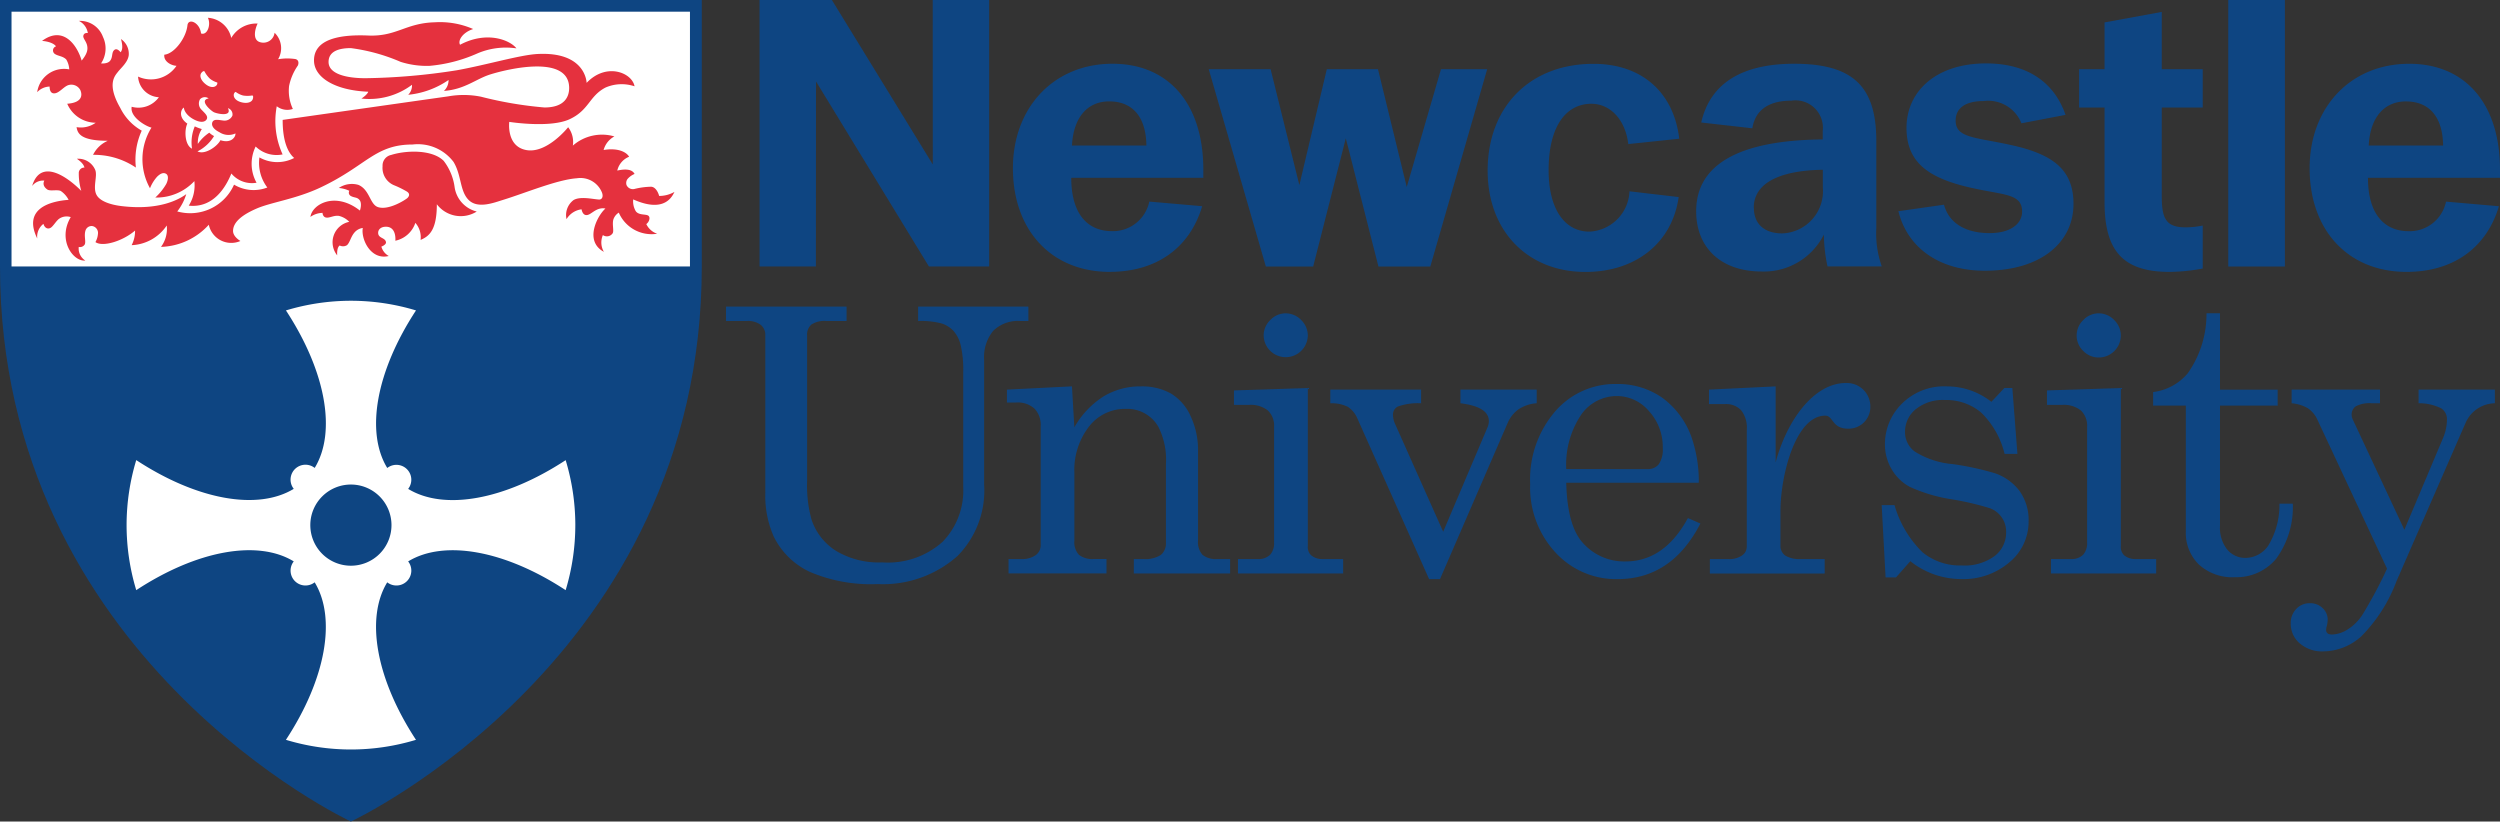 <svg xmlns="http://www.w3.org/2000/svg" viewBox="0 0 200 65.722"><rect x="0" y="0" width="200" height="65.722" fill="#333333" stroke="none"/><defs><style>.cls-1{fill:#0e4582;}.cls-2{fill:#fff;}.cls-3{fill:#e5313e;}</style></defs><title>Asset 6</title><g id="Layer_2" data-name="Layer 2"><g id="Layer_1-2" data-name="Layer 1"><path class="cls-1" d="M88.794,21.751c-4.7,0-7.761-3.348-7.761-8.293C81.033,8.605,84.3,5.1,89,5.1c4.465,0,7.266,3.164,7.266,8.478v.645H85.7c0,2.764,1.2,4.27,3.267,4.27a2.975,2.975,0,0,0,2.977-2.366l4.23.369c-.992,3.348-3.676,5.252-7.382,5.252m2.919-10.106c-.03-2.3-1.11-3.531-2.978-3.531-1.721,0-2.859,1.26-2.975,3.531Z"/><path class="cls-1" d="M192.53,21.751c-4.7,0-7.761-3.348-7.761-8.293,0-4.853,3.268-8.355,7.966-8.355C197.2,5.1,200,8.267,200,13.581v.645H189.437c0,2.764,1.2,4.27,3.268,4.27a2.973,2.973,0,0,0,2.977-2.366l4.231.369c-.993,3.348-3.677,5.252-7.383,5.252m2.919-10.106c-.031-2.3-1.11-3.531-2.977-3.531-1.722,0-2.86,1.26-2.976,3.531Z"/><polyline class="cls-1" points="96.698 5.534 101.648 5.534 103.948 14.808 106.146 5.534 110.239 5.534 112.54 14.96 115.28 5.534 118.975 5.534 114.425 21.321 110.275 21.321 107.664 11.062 105.054 21.321 101.268 21.321 96.698 5.534"/><path class="cls-1" d="M127.325,8.3c-2,0-3.376,1.72-3.434,5.1s1.325,5.13,3.26,5.13a3.365,3.365,0,0,0,3.208-3.225l3.935.46c-.515,3.655-3.424,5.99-7.456,5.99-4.677,0-7.909-3.348-7.825-8.293.086-5.037,3.465-8.355,8.464-8.355,3.8,0,6.411,2.212,6.863,5.99l-4.076.429c-.255-2.087-1.552-3.224-2.939-3.224"/><path class="cls-1" d="M145.906,18.772a5.36,5.36,0,0,1-4.962,2.948c-3.266,0-5.25-1.9-5.25-4.823,0-3.715,3.383-5.681,10.124-5.742v-.677a2.193,2.193,0,0,0-2.51-2.425c-1.837,0-2.889.767-3.121,2.21L136.1,9.8c.7-3.1,3.21-4.7,7.44-4.7,4.726,0,6.564,1.843,6.564,6.173v7a7.911,7.911,0,0,0,.438,3.041H146.2a12.788,12.788,0,0,1-.291-2.549m-5.6-2.151c0,1.29.819,2.058,2.277,2.058a3.383,3.383,0,0,0,3.239-3.686V13.581C142.17,13.642,140.3,14.748,140.3,16.621Z"/><path class="cls-1" d="M155.521,16.376c.379,1.444,1.691,2.273,3.647,2.273,1.663,0,2.6-.738,2.6-1.72,0-1.383-1.314-1.321-3.647-1.813-3.735-.767-5.6-2.027-5.6-4.883,0-2.949,2.393-5.16,6.361-5.16,3.239,0,5.428,1.443,6.362,4.116l-3.53.675A2.856,2.856,0,0,0,158.7,8.083c-1.459,0-2.247.553-2.247,1.567,0,1.38,1.517,1.32,4.347,1.934,3.414.737,5.079,1.966,5.079,4.73,0,3.1-2.628,5.344-7.091,5.344-3.618,0-6.186-1.811-6.916-4.761l3.648-.521"/><rect class="cls-1" x="178.261" width="4.53" height="21.321"/><path class="cls-1" d="M85.951,34.18a7.026,7.026,0,0,1,2.307-2.451,5.621,5.621,0,0,1,3.005-.817,4.726,4.726,0,0,1,2.421.574A4.034,4.034,0,0,1,95.253,33.3a6.392,6.392,0,0,1,.59,2.782v7.164a1.509,1.509,0,0,0,.356,1.138,1.7,1.7,0,0,0,1.192.339h1.021v1.155H90.705V44.723h.731a2.326,2.326,0,0,0,1.432-.329,1.188,1.188,0,0,0,.406-.983V37.146a5.816,5.816,0,0,0-.619-3.028,2.875,2.875,0,0,0-2.625-1.407,3.621,3.621,0,0,0-2.913,1.42,5.656,5.656,0,0,0-1.166,3.7v5.42a1.487,1.487,0,0,0,.363,1.133,1.749,1.749,0,0,0,1.2.335H88.52v1.155H80.684V44.723h1.011a1.851,1.851,0,0,0,1.161-.314.961.961,0,0,0,.4-.786V34.114a1.9,1.9,0,0,0-.5-1.429A2,2,0,0,0,81.3,32.2h-.745V31.169l5.2-.261.193,3.272"/><path class="cls-1" d="M98.717,31.233l5.908-.192V43.673a.933.933,0,0,0,.251.736,1.346,1.346,0,0,0,.912.314h1.663v1.155H99.037V44.723h1.556a1.347,1.347,0,0,0,1.013-.337,1.371,1.371,0,0,0,.321-.98V34.16a1.68,1.68,0,0,0-.5-1.324,2.2,2.2,0,0,0-1.5-.446H98.717V31.233m4.134-6.166a1.706,1.706,0,0,1,1.241.534,1.726,1.726,0,0,1,.533,1.256,1.767,1.767,0,0,1-3.533-.016,1.7,1.7,0,0,1,.534-1.24A1.683,1.683,0,0,1,102.851,25.067Z"/><path class="cls-1" d="M163.758,31.233l5.908-.192V43.673a.933.933,0,0,0,.251.736,1.347,1.347,0,0,0,.912.314h1.664v1.155h-8.416V44.723h1.557a1.341,1.341,0,0,0,1.012-.337,1.367,1.367,0,0,0,.323-.98V34.16a1.68,1.68,0,0,0-.5-1.324,2.2,2.2,0,0,0-1.5-.446h-1.211V31.233m4.134-6.166a1.7,1.7,0,0,1,1.24.534,1.723,1.723,0,0,1,.534,1.256,1.769,1.769,0,0,1-1.759,1.743,1.7,1.7,0,0,1-1.247-.526,1.678,1.678,0,0,1-.527-1.233,1.7,1.7,0,0,1,.534-1.24A1.683,1.683,0,0,1,167.892,25.067Z"/><path class="cls-1" d="M106.429,31.169h7.259v1.092a4.856,4.856,0,0,0-1.85.257.708.708,0,0,0-.4.647,1.8,1.8,0,0,0,.14.686l3.877,8.688,3.575-8.419a1.294,1.294,0,0,0,.078-.438q0-1.14-2.271-1.421V31.169h6.1v1.092a2.966,2.966,0,0,0-1.477.5,2.61,2.61,0,0,0-.851,1.085L115.2,46.329h-.872L108.6,33.5a2.1,2.1,0,0,0-.765-.949,2.9,2.9,0,0,0-1.409-.287V31.169"/><path class="cls-1" d="M135.9,38.621H125.3q.079,3.358,1.268,4.741a4.414,4.414,0,0,0,3.47,1.553q3.108,0,4.994-3.469l1,.436q-2.3,4.449-6.628,4.447a6.571,6.571,0,0,1-4.972-2.137,7.65,7.65,0,0,1-2.019-5.471,8.341,8.341,0,0,1,1.986-5.793,6.326,6.326,0,0,1,4.894-2.208,6.231,6.231,0,0,1,3.689,1.1,6.644,6.644,0,0,1,2.339,3.156,10.756,10.756,0,0,1,.582,3.645m-10.6-1.093H131.8a1.1,1.1,0,0,0,.9-.385,2.084,2.084,0,0,0,.32-1.313,4.212,4.212,0,0,0-1.1-2.936,3.37,3.37,0,0,0-2.582-1.21,3.486,3.486,0,0,0-2.822,1.46A7.178,7.178,0,0,0,125.3,37.528Z"/><path class="cls-1" d="M151.563,40.419a8.613,8.613,0,0,0,2.245,3.77,4.735,4.735,0,0,0,3.125,1.048,4.066,4.066,0,0,0,2.636-.753,2.361,2.361,0,0,0,.921-1.911,1.989,1.989,0,0,0-1.274-1.908,22.748,22.748,0,0,0-3.1-.724,12.766,12.766,0,0,1-3.334-.993,3.731,3.731,0,0,1-1.464-1.431,3.914,3.914,0,0,1-.523-1.982,4.524,4.524,0,0,1,1.079-2.941,4.78,4.78,0,0,1,3.9-1.682,5.737,5.737,0,0,1,3.537,1.234l1.035-1.105h.641l.407,5.268h-1.028a6.835,6.835,0,0,0-1.87-3.3,4.319,4.319,0,0,0-2.905-1.007,3.426,3.426,0,0,0-2.34.743,2.315,2.315,0,0,0-.849,1.814,1.919,1.919,0,0,0,.783,1.567,6.738,6.738,0,0,0,3.021,1,22.856,22.856,0,0,1,3.4.738,4.115,4.115,0,0,1,1.982,1.448,3.982,3.982,0,0,1,.7,2.385,4.209,4.209,0,0,1-1.529,3.282,5.671,5.671,0,0,1-3.885,1.346,6.524,6.524,0,0,1-4.048-1.431l-1.147,1.3h-.832l-.313-5.781h1.028"/><path class="cls-1" d="M183.33,31.169H190.4v1.092h-.661a2.374,2.374,0,0,0-1.269.238.784.784,0,0,0-.338.683.9.9,0,0,0,.1.4l4.117,8.8,3.078-7.3a3.884,3.884,0,0,0,.33-1.52,1.031,1.031,0,0,0-.454-.891,3.979,3.979,0,0,0-1.815-.412V31.169h6.1v1.092a2.6,2.6,0,0,0-2.334,1.553l-5.527,12.661A12.469,12.469,0,0,1,188.91,50.9a4.588,4.588,0,0,1-3.035,1.21,2.73,2.73,0,0,1-1.9-.644,2.06,2.06,0,0,1-.716-1.589,1.607,1.607,0,0,1,.44-1.162,1.463,1.463,0,0,1,1.1-.459,1.412,1.412,0,0,1,1.008.39,1.248,1.248,0,0,1,.408.933,2.472,2.472,0,0,1-.063.468,1.44,1.44,0,0,0-.063.342c0,.249.162.373.488.373a2.461,2.461,0,0,0,1.178-.371,3.822,3.822,0,0,0,1.224-1.188,35.386,35.386,0,0,0,1.983-3.709L185.394,33.58a2.254,2.254,0,0,0-.748-.911,3.109,3.109,0,0,0-1.316-.408V31.169"/><polyline class="cls-1" points="60.764 0.001 66.551 0.001 74.624 13.158 74.618 0.001 79.133 0.001 79.133 21.318 74.313 21.318 65.281 6.516 65.271 21.318 60.764 21.318 60.764 0.001"/><path class="cls-1" d="M58.081,24.526h9.645v1.155H66.111a1.917,1.917,0,0,0-1.2.283,1.056,1.056,0,0,0-.342.863V38.483a10.172,10.172,0,0,0,.36,3.105,4.717,4.717,0,0,0,1.948,2.478,6.656,6.656,0,0,0,3.7.925A6.569,6.569,0,0,0,75.4,43.352a5.886,5.886,0,0,0,1.658-4.382V29.76a8.768,8.768,0,0,0-.2-2.142,2.739,2.739,0,0,0-.57-1.137,2.248,2.248,0,0,0-.939-.6,6.473,6.473,0,0,0-1.9-.2V24.526H82.27v1.155h-.627a2.823,2.823,0,0,0-2.193.793,3.309,3.309,0,0,0-.72,2.3v9.976A7.457,7.457,0,0,1,76.6,44.48a8.975,8.975,0,0,1-6.39,2.246,12.433,12.433,0,0,1-5.431-.979A6.09,6.09,0,0,1,61.9,42.926a8.046,8.046,0,0,1-.674-3.517V26.828a1.041,1.041,0,0,0-.367-.84,1.691,1.691,0,0,0-1.1-.307H58.081V24.526"/><path class="cls-1" d="M176.218,18.045a7.231,7.231,0,0,1-1.372.143c-1.568,0-1.905-.706-1.905-2.489V8.605h3.277V5.534h-3.277V.954l-4.576.838V5.534h-2.038V8.605h2.038v7.586c0,3.871,1.475,5.56,5.189,5.56a14.624,14.624,0,0,0,2.664-.27V18.045"/><path class="cls-1" d="M182.355,40.293a6.278,6.278,0,0,1-.878,3.33,2.221,2.221,0,0,1-1.821,1.009,1.874,1.874,0,0,1-1.476-.663,2.815,2.815,0,0,1-.581-1.911V32.447h4.614V31.171H177.6V25.062H176.52a8.227,8.227,0,0,1-1.509,4.812,4.292,4.292,0,0,1-2.76,1.488v1.085h2.615V42.5a3.538,3.538,0,0,0,1.044,2.661,3.97,3.97,0,0,0,2.893,1.015,4.132,4.132,0,0,0,3.267-1.446,6.982,6.982,0,0,0,1.354-4.438h-1.069"/><path class="cls-1" d="M147.674,30.64c-2.569,0-4.733,3-5.623,6.359V30.912l-5.33.257v1.157H138a1.658,1.658,0,0,1,1.291.493,2.257,2.257,0,0,1,.452,1.56v9.357a.859.859,0,0,1-.376.7,1.807,1.807,0,0,1-1.115.29h-1.463v1.155h9.186V44.723H144.1a2.192,2.192,0,0,1-1.287-.283.959.959,0,0,1-.377-.815V40.9c0-2.824,1.194-7.648,3.585-7.648.652,0,.521,1.042,1.825,1.042a1.736,1.736,0,0,0,1.782-1.782,1.875,1.875,0,0,0-1.955-1.869"/><path class="cls-1" d="M0,0S0,12.69,0,21.308C0,52.66,28.072,65.722,28.072,65.722S56.143,52.66,56.143,21.308c0-8.618,0-21.307,0-21.307H0"/><rect class="cls-2" x="0.922" y="0.935" width="54.275" height="20.382"/><path class="cls-2" d="M46.026,42.012a17.989,17.989,0,0,0-.773-5.2c-4.881,3.2-9.73,4.053-12.6,2.3a1.192,1.192,0,0,0-1.673-1.673c-1.752-2.874-.9-7.724,2.3-12.605a17.965,17.965,0,0,0-5.205-.773h0a17.965,17.965,0,0,0-5.2.773c3.2,4.881,4.053,9.73,2.3,12.6A1.192,1.192,0,0,0,23.5,39.107c-2.874,1.752-7.723.9-12.6-2.3a17.994,17.994,0,0,0-.773,5.205h0a17.987,17.987,0,0,0,.773,5.2c4.882-3.2,9.731-4.053,12.6-2.3a1.192,1.192,0,0,0,1.673,1.674c1.751,2.874.9,7.723-2.3,12.6a17.966,17.966,0,0,0,5.2.774h0a17.966,17.966,0,0,0,5.205-.774c-3.2-4.88-4.053-9.73-2.3-12.6a1.192,1.192,0,0,0,1.674-1.673c2.874-1.752,7.723-.9,12.6,2.3a17.953,17.953,0,0,0,.773-5.2h0"/><path class="cls-1" d="M31.319,42.011a3.247,3.247,0,1,1-3.247-3.248,3.247,3.247,0,0,1,3.247,3.248"/><path class="cls-3" d="M10.875,13.409a5.984,5.984,0,0,0-3.43-1.022,2.359,2.359,0,0,1,1.181-1.125c-2.174,0-2.422-.589-2.5-1.091a2.038,2.038,0,0,0,1.53-.352A2.5,2.5,0,0,1,5.379,8.3c1.227-.091,1.213-.711,1.049-1.09a.811.811,0,0,0-.959-.4c-.36.111-.725.628-1.1.658-.351.028-.4-.327-.4-.543a1.42,1.42,0,0,0-.994.449A2.169,2.169,0,0,1,5.54,5.551,1.7,1.7,0,0,0,5.3,4.758c-.292-.291-.664-.259-.936-.46a.342.342,0,0,1,.12-.591c-.3-.395-1.122-.433-1.122-.433,1.7-1.26,2.813.345,3.171,1.575.454-.563.5-.878.441-1.189-.065-.342-.338-.588-.309-.785.044-.291.361-.232.361-.232a1.31,1.31,0,0,0-.714-.971A1.949,1.949,0,0,1,8.237,2.954a2.149,2.149,0,0,1-.153,2.118s.511.063.726-.212c.231-.293.1-.66.333-.86s.5.18.5.18c.256-.256.084-.884.033-1.058A1.423,1.423,0,0,1,10.3,4.409c-.06.561-.623,1.028-.86,1.335s-.926.973.185,2.895a4.238,4.238,0,0,0,1.714,1.814,5.6,5.6,0,0,0-.467,2.956"/><path class="cls-3" d="M5.471,15.989c-1.329.1-3.7.636-2.49,3.093a1.29,1.29,0,0,1,.494-1.174c.11.378.39.444.6.3.2-.136.432-.554.663-.712a1.059,1.059,0,0,1,.923-.128c-1.081,1.816.18,3.574,1.163,3.475A1.133,1.133,0,0,1,6.3,19.753a.439.439,0,0,0,.481-.2c.107-.222-.067-.665.049-1.078a.514.514,0,0,1,.562-.389.557.557,0,0,1,.443.631,1.56,1.56,0,0,1-.2.65c.586.421,2.206-.087,3.17-.923a2.455,2.455,0,0,1-.274,1.169,3.559,3.559,0,0,0,2.809-1.574,2.418,2.418,0,0,1-.46,1.712,5.371,5.371,0,0,0,3.824-1.772,1.836,1.836,0,0,0,2.53,1.3s-.59-.33-.59-.8c0-.758.832-1.335,1.867-1.787,1.2-.524,3.168-.762,5.16-1.708,3.668-1.74,4.325-3.424,7.342-3.424a3.578,3.578,0,0,1,3.267,1.389c.659,1.083.493,2.363,1.233,3.069s2.032.187,2.733-.028c1.755-.539,4.332-1.62,5.9-1.728a1.855,1.855,0,0,1,2.018,1.159c.121.343-.023.557-.249.542-.524-.033-1.475-.274-2.025.039a1.5,1.5,0,0,0-.568,1.531,1.643,1.643,0,0,1,1.2-.787c.017.047.107.629.588.414.326-.146.69-.591,1.326-.478-.61.526-1.75,2.587-.124,3.466a1.47,1.47,0,0,1-.08-1.341.556.556,0,0,0,.776-.139c.127-.186-.047-.7.058-1.1a1.033,1.033,0,0,1,.438-.558A2.857,2.857,0,0,0,52.575,18.7a1.487,1.487,0,0,1-.871-.774c.25-.176.366-.595.111-.7-.237-.1-.724-.013-.953-.329a1.567,1.567,0,0,1-.207-.945c.727.319,2.563,1.04,3.3-.6a2.448,2.448,0,0,1-1.224.323c-.044-.189-.245-.708-.633-.737a5.9,5.9,0,0,0-1.36.184.556.556,0,0,1-.616-.318.54.54,0,0,1,.078-.481,1.477,1.477,0,0,1,.565-.407c-.272-.538-1.184-.307-1.383-.272a1.578,1.578,0,0,1,.948-1.106c-.223-.384-.913-.728-2.041-.538a1.755,1.755,0,0,1,.862-1.086,3.545,3.545,0,0,0-3.323.734,1.942,1.942,0,0,0-.376-1.47s-1.677,2.111-3.323,1.831-1.387-2.258-1.387-2.258,3.249.516,4.821-.211,1.561-1.851,2.878-2.536a3.244,3.244,0,0,1,2.323-.1c-.194-1.086-2.253-1.938-3.835-.274,0,0-.039-2.509-3.916-2.311-1.411.072-4.044.863-6.454,1.3a50.812,50.812,0,0,1-7.329.638c-1.486,0-2.945-.326-2.945-1.3s1.074-1.108,1.784-1.108a14.812,14.812,0,0,1,3.981,1.1,6.937,6.937,0,0,0,2.3.32,11.958,11.958,0,0,0,3.851-1,5.805,5.805,0,0,1,3.113-.4c-.5-.656-2.359-1.431-4.509-.288-.2-.343.215-.991,1.05-1.258a6.656,6.656,0,0,0-3.072-.54c-2.328.06-3.064,1.156-5.327,1.059s-4.336.279-4.336,1.99c0,1.355,1.658,2.4,4.34,2.506-.068.213-.431.475-.547.545a5.677,5.677,0,0,0,4.045-1.1,1.048,1.048,0,0,1-.3.8A6.885,6.885,0,0,0,35.884,6.4a1.169,1.169,0,0,1-.369.873c1.656-.117,2.56-.956,3.686-1.312,1.5-.473,6.332-1.6,6.332,1.081,0,.641-.312,1.556-1.979,1.556a30.731,30.731,0,0,1-5.074-.861,7.037,7.037,0,0,0-2.631-.027C34.49,7.9,24.283,9.355,22.613,9.592c0,.549.02,2.266.921,3.046a2.915,2.915,0,0,1-2.78-.045A3.254,3.254,0,0,0,21.386,15a3.047,3.047,0,0,1-2.663-.228,3.836,3.836,0,0,1-4.542,2.143,4.289,4.289,0,0,0,.72-1.384c-.6.442-2.178,1.305-5.118.963-.892-.1-1.829-.383-2.085-.956-.272-.6.111-1.459-.077-1.936a1.469,1.469,0,0,0-1.466-.9c.118.1.523.347.6.705a.434.434,0,0,0-.452.464,4.8,4.8,0,0,0,.2,1.4C5.267,14.026,3.227,12.7,2.57,14.879a1.1,1.1,0,0,1,.977-.429s-.243.379.238.71c.225.156.788-.015,1.074.117a1.931,1.931,0,0,1,.63.711"/><path class="cls-3" d="M32.575,15.341c.259.184.137.388.013.505s-1.469,1-2.339.726c-.665-.206-.663-1.4-1.582-1.783a1.866,1.866,0,0,0-1.564.249,2.484,2.484,0,0,1,.843.226.3.3,0,0,0,.125.418c.276.152.478.079.677.3.255.282.046.863.046.863-1.986-1.557-3.83-.5-3.96.508a1.709,1.709,0,0,1,.968-.322s.007.3.255.367c.289.076.639-.191,1.06-.126a1.706,1.706,0,0,1,.825.475,1.668,1.668,0,0,0-.965,2.684c-.021-.287.011-.664.2-.791a.589.589,0,0,0,.579-.025c.231-.2.306-.671.6-1.012a1.058,1.058,0,0,1,.668-.366c-.161.878.627,2.6,2.078,2.243a1.225,1.225,0,0,1-.592-.751s.411-.147.367-.368c-.073-.367-.625-.286-.625-.736,0-.281.242-.487.621-.487.878,0,.755,1.12.755,1.12a2.156,2.156,0,0,0,1.6-1.43,1.74,1.74,0,0,1,.419,1.364c.723-.3,1.3-.833,1.3-2.852a2.4,2.4,0,0,0,3.193.582,2.353,2.353,0,0,1-1.771-1.952,4.414,4.414,0,0,0-.872-2.1c-.921-.92-3-.855-4.2-.475a.864.864,0,0,0-.691.9,1.5,1.5,0,0,0,.972,1.546,7.759,7.759,0,0,1,1,.5"/><path class="cls-3" d="M23.828,5.239c.045-.082.134-.417-.181-.512a4.355,4.355,0,0,0-1.4.013,1.722,1.722,0,0,0-.281-2.12.9.9,0,0,1-1.146.758c-.66-.171-.407-1.1-.209-1.494A2.321,2.321,0,0,0,18.5,3.036a2.042,2.042,0,0,0-1.868-1.613c.27.564-.057,1.434-.548,1.252-.1-.886-1.022-1.26-1.089-.642-.11,1.025-1.064,2.276-1.849,2.342-.072.569.6.88.975.889a2.464,2.464,0,0,1-3.075.862,1.756,1.756,0,0,0,1.664,1.653,2.017,2.017,0,0,1-2.175.762c-.163.847,1.211,1.6,1.584,1.666A4.778,4.778,0,0,0,12,15.061a3.062,3.062,0,0,1,.578-.934c.285-.272.5-.329.684-.236.261.132.184.535.035.831a4.561,4.561,0,0,1-.875,1.082,4.161,4.161,0,0,0,3.127-1.315,3.037,3.037,0,0,1-.448,1.963c1.988.213,2.979-1.517,3.408-2.572a2.153,2.153,0,0,0,2.015.74,3.125,3.125,0,0,1-.071-2.9,2.4,2.4,0,0,0,2.156.633A6.4,6.4,0,0,1,22.141,8.5a1.368,1.368,0,0,0,1.287.215,3.4,3.4,0,0,1-.3-1.845,4.409,4.409,0,0,1,.7-1.627m-7.7.566c.076-.084.181-.171.24-.084A2.176,2.176,0,0,0,16.8,6.3a1.7,1.7,0,0,0,.581.3c.069.278-.407.624-1.024.055C16.038,6.362,15.941,6.013,16.132,5.805Zm1.506,5.411c-.242.486-1.252,1.2-1.834.89a3.271,3.271,0,0,0,1.325-1.226,1.53,1.53,0,0,1-.381-.27,3.365,3.365,0,0,0-.917.9,2.017,2.017,0,0,1,.32-1.191,3.257,3.257,0,0,1-.564-.214,3.3,3.3,0,0,0-.221,1.783c-.6-.282-.621-1.52-.374-2-.753-.527-.506-1.161-.276-1.287.006.206.192.646.841.972s.914.1.987-.043c.133-.263-.191-.508-.421-.759A.689.689,0,0,1,16,7.943a.523.523,0,0,1,.694-.069c-.795.142.166.975.412,1.1s1.488.4,1.129-.322a.524.524,0,0,1,.357.6.688.688,0,0,1-.731.391c-.338-.036-.728-.151-.861.112-.073.146-.1.493.552.82a1.323,1.323,0,0,0,1.282.1C18.872,10.932,18.51,11.507,17.638,11.216Zm2.6-3.34c-.054.277-.392.407-.815.326-.824-.158-.829-.746-.564-.857a1.673,1.673,0,0,0,.585.29,2.173,2.173,0,0,0,.719,0C20.268,7.629,20.26,7.765,20.238,7.876Z"/></g></g></svg>